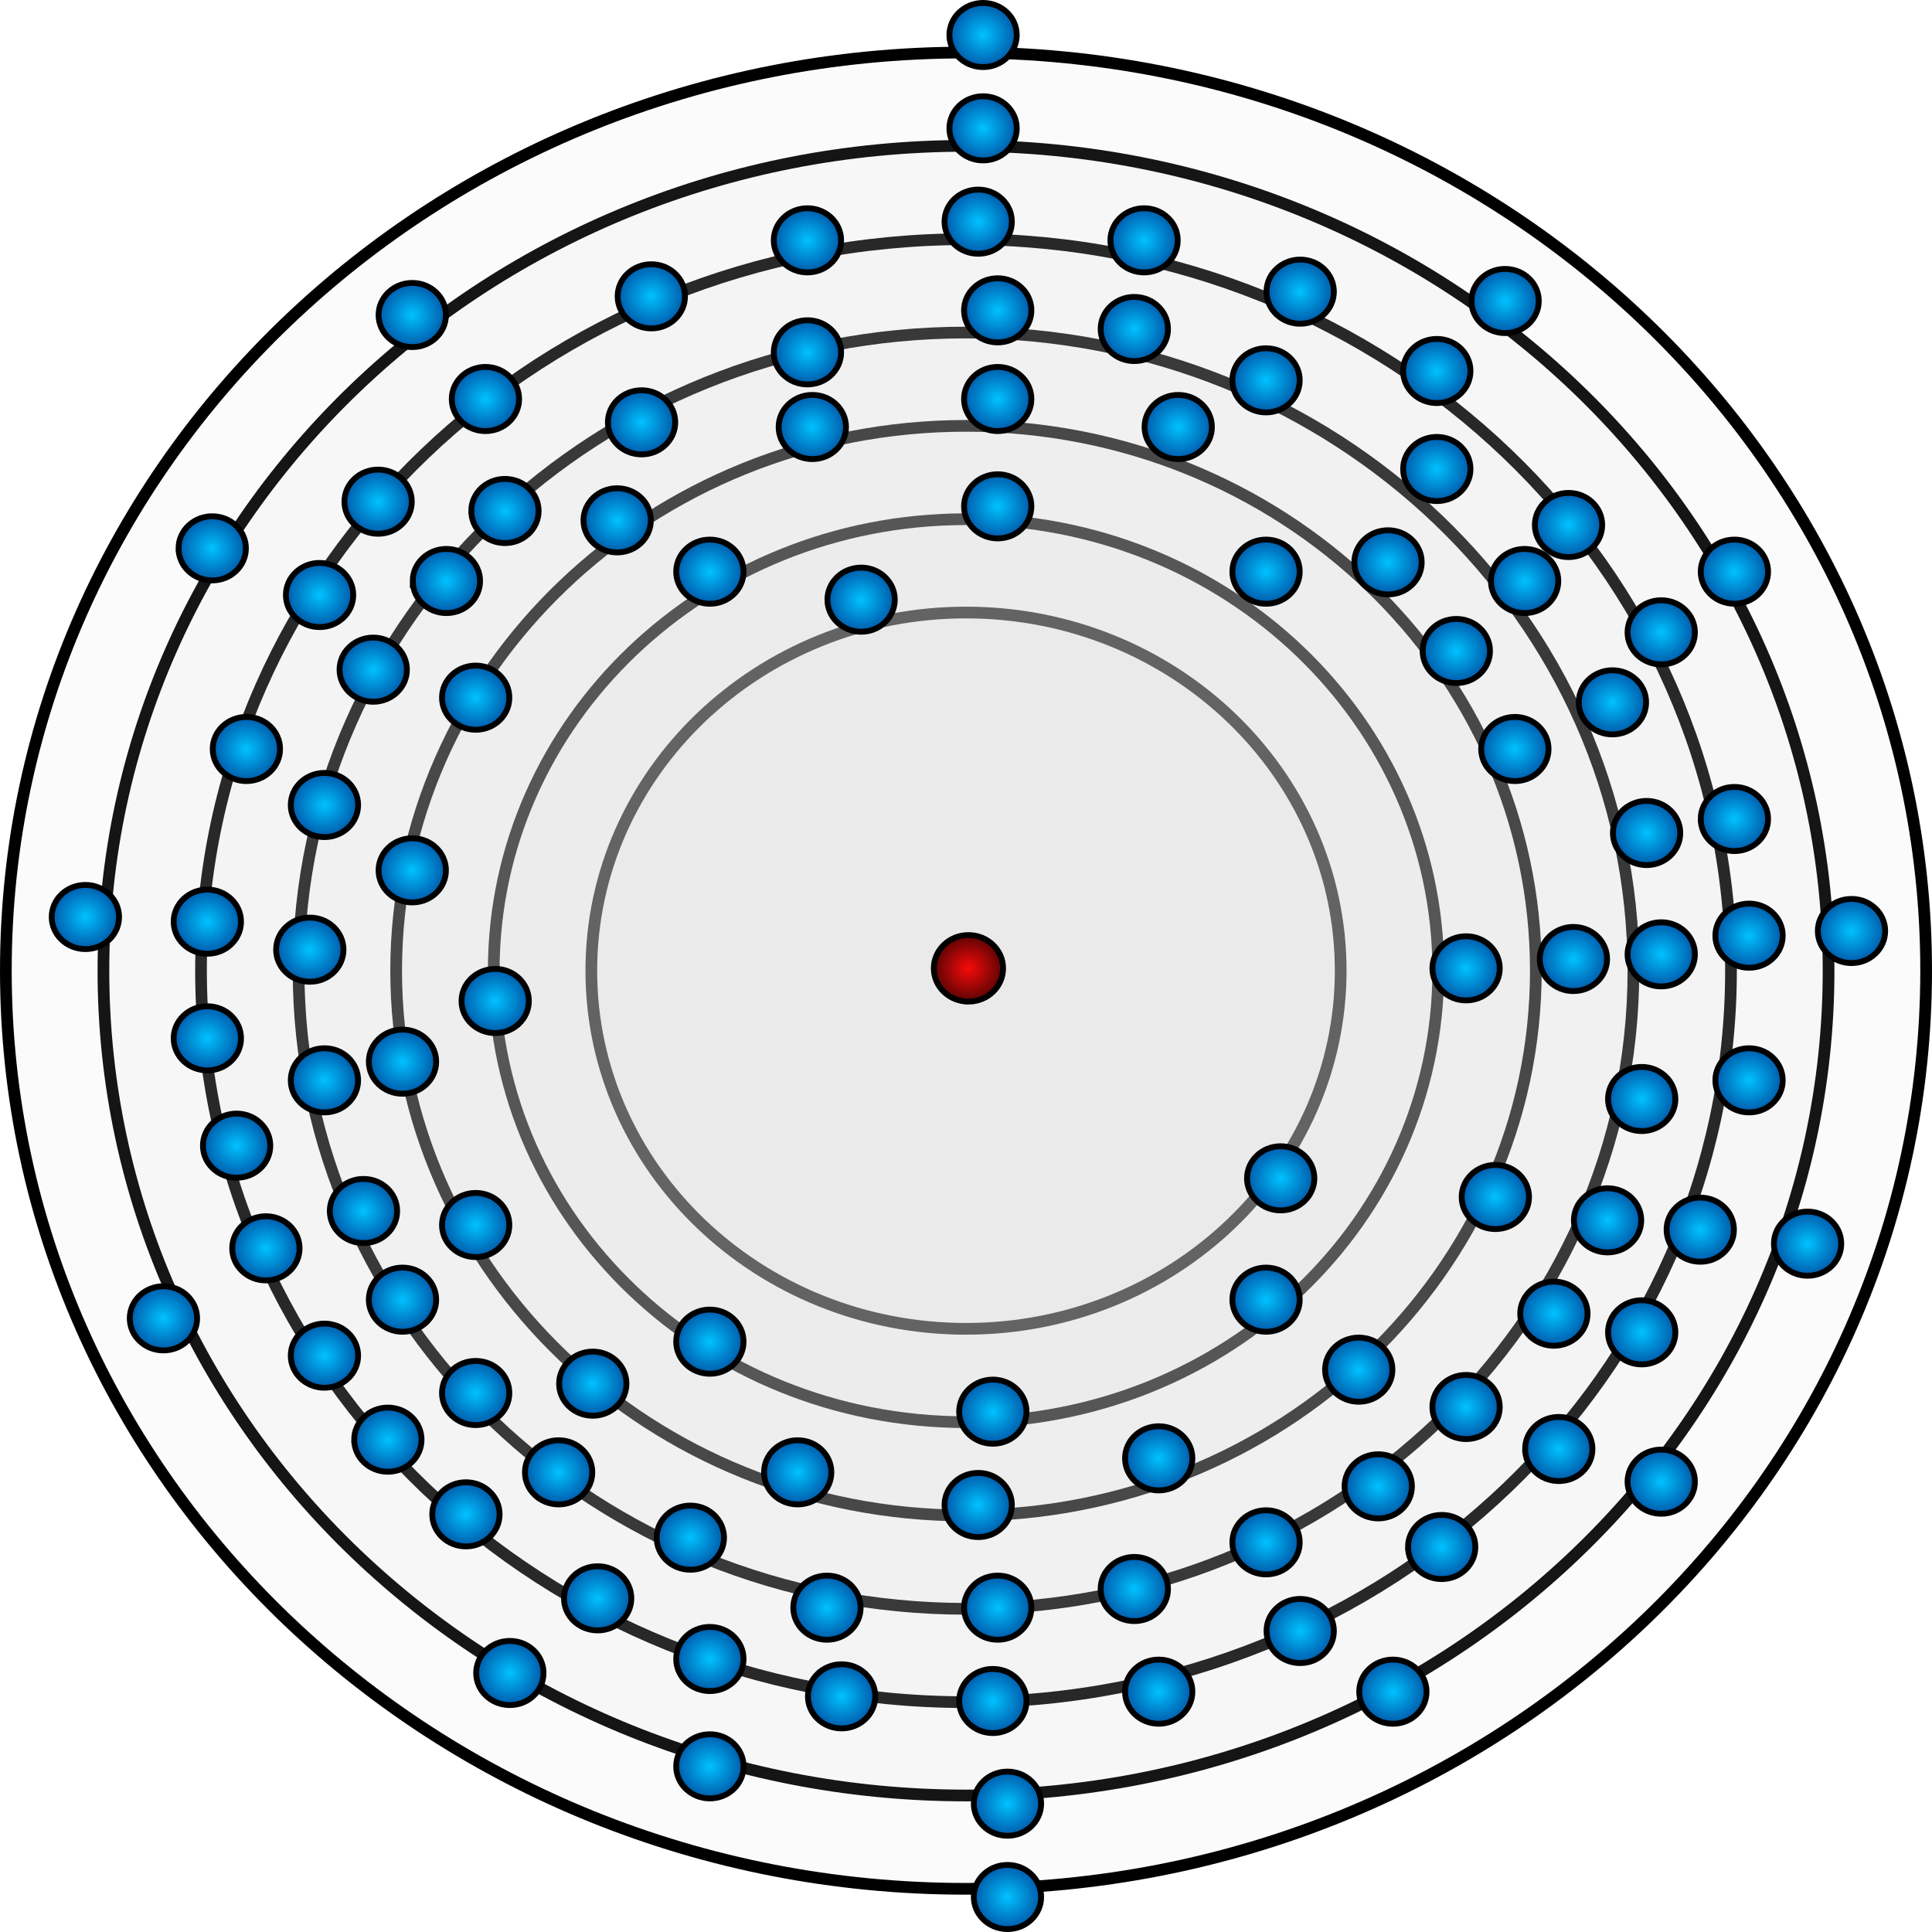 <?xml-stylesheet type="text/css" href="../style.css"?><svg xmlns="http://www.w3.org/2000/svg" width="165" height="165" fill="none" viewBox="0 0 165 165">
  <g class="hs">
    <path fill="#D9D9D9" fill-opacity=".1" stroke="#000" d="M114.5 82.899c0 16.872-14.306 30.587-32 30.587-17.694 0-32-13.715-32-30.587s14.306-30.587 32-30.587c17.694 0 32 13.715 32 30.587Z" class="powloka"/>
    <path fill="#D9D9D9" fill-opacity=".1" stroke="#000" d="M122.833 82.898c0 21.275-18.036 38.559-40.333 38.559-22.297 0-40.333-17.284-40.333-38.558 0-21.275 18.036-38.558 40.333-38.558 22.297 0 40.333 17.283 40.333 38.557Z" class="powloka"/>
    <path fill="#D9D9D9" fill-opacity=".1" stroke="#000" d="M131.167 82.899c0 25.676-21.768 46.529-48.667 46.529s-48.667-20.853-48.667-46.53c0-25.676 21.768-46.528 48.667-46.528s48.667 20.852 48.667 46.529Z" class="powloka"/>
    <path fill="#D9D9D9" fill-opacity=".1" stroke="#000" d="M139.5 82.899c0 30.078-25.499 54.5-57 54.5s-57-24.422-57-54.5c0-30.08 25.499-54.5 57-54.5s57 24.42 57 54.5Z" class="powloka"/>
    <path fill="#D9D9D9" fill-opacity=".1" stroke="#000" d="M147.833 82.898c0 34.482-29.229 62.472-65.333 62.472s-65.333-27.99-65.333-62.472c0-34.48 29.23-62.47 65.333-62.47 36.104 0 65.333 27.99 65.333 62.47Z" class="powloka"/>
    <path fill="#D9D9D9" fill-opacity=".1" stroke="#000" d="M156.167 82.899c0 38.883-32.961 70.442-73.667 70.442S8.833 121.782 8.833 82.899c0-38.884 32.96-70.442 73.667-70.442 40.706 0 73.667 31.558 73.667 70.442Z" class="powloka"/>
    <path fill="#D9D9D9" fill-opacity=".1" stroke="#000" d="M164.5 82.899c0 43.285-36.691 78.413-82 78.413S.5 126.184.5 82.899c0-43.286 36.691-78.413 82-78.413s82 35.127 82 78.413Z" class="powloka"/>
    <path fill="url(#a)" stroke="#000" stroke-width=".5" d="M82.708 85.54c1.624 0 2.959-1.262 2.959-2.84 0-1.58-1.335-2.841-2.959-2.841-1.623 0-2.958 1.261-2.958 2.84 0 1.58 1.335 2.84 2.958 2.84Z" class="Ellipse 2"/>
    <path fill="url(#b)" stroke="#000" stroke-width=".5" d="M63.5 48.822c0 1.503-1.277 2.74-2.875 2.74s-2.875-1.237-2.875-2.74c0-1.502 1.277-2.739 2.875-2.739s2.875 1.237 2.875 2.74Z" class="elektron"/>
    <path fill="url(#c)" stroke="#000" stroke-width=".5" d="M45.167 85.49c0 1.502-1.277 2.738-2.875 2.738-1.599 0-2.875-1.236-2.875-2.739 0-1.502 1.276-2.739 2.875-2.739 1.598 0 2.875 1.237 2.875 2.74Z" class="elektron"/>
    <path fill="url(#d)" stroke="#000" stroke-width=".5" d="M105.25 48.822c0 1.503 1.277 2.74 2.875 2.74S111 50.325 111 48.822c0-1.502-1.277-2.739-2.875-2.739s-2.875 1.237-2.875 2.74Z" class="elektron"/>
    <path fill="url(#e)" stroke="#000" stroke-width=".5" d="M70.667 51.214c0 1.502 1.276 2.739 2.875 2.739 1.598 0 2.875-1.237 2.875-2.74 0-1.502-1.277-2.738-2.875-2.738-1.599 0-2.875 1.236-2.875 2.739Z" class="elektron"/>
    <path fill="url(#f)" stroke="#000" stroke-width=".5" d="M37.75 104.62c0 1.502 1.277 2.739 2.875 2.739s2.875-1.237 2.875-2.739c0-1.503-1.277-2.74-2.875-2.74s-2.875 1.237-2.875 2.74Z" class="elektron"/>
    <path fill="url(#g)" stroke="#000" stroke-width=".5" d="M97.75 36.467c0 1.503 1.277 2.74 2.875 2.74s2.875-1.237 2.875-2.74c0-1.502-1.277-2.739-2.875-2.739s-2.875 1.237-2.875 2.74Z" class="elektron"/>
    <path fill="url(#h)" stroke="#000" stroke-width=".5" d="M126.5 63.968c0 1.502 1.277 2.739 2.875 2.739s2.875-1.237 2.875-2.74c0-1.502-1.277-2.739-2.875-2.739s-2.875 1.237-2.875 2.74Z" class="elektron"/>
    <path fill="url(#i)" stroke="#000" stroke-width=".5" d="M131.5 81.902c0 1.503 1.277 2.74 2.875 2.74s2.875-1.237 2.875-2.74c0-1.502-1.277-2.739-2.875-2.739s-2.875 1.237-2.875 2.74Z" class="elektron"/>
    <path fill="url(#j)" stroke="#000" stroke-width=".5" d="M82.333 34.076c0 1.502 1.277 2.74 2.875 2.74 1.599 0 2.875-1.238 2.875-2.74 0-1.502-1.276-2.739-2.875-2.739-1.598 0-2.875 1.237-2.875 2.74Z" class="elektron"/>
    <path fill="url(#k)" stroke="#000" stroke-width=".5" d="M115.667 48.025c0 1.503 1.276 2.74 2.875 2.74 1.598 0 2.875-1.237 2.875-2.74 0-1.502-1.277-2.739-2.875-2.739-1.599 0-2.875 1.237-2.875 2.74Z" class="elektron"/>
    <path fill="url(#l)" stroke="#000" stroke-width=".5" d="M65.25 125.743c0 1.502 1.277 2.739 2.875 2.739S71 127.245 71 125.743c0-1.503-1.277-2.739-2.875-2.739s-2.875 1.236-2.875 2.739Z" class="elektron"/>
    <path fill="url(#m)" stroke="#000" stroke-width=".5" d="M47.75 118.17c0 1.503 1.277 2.739 2.875 2.739s2.875-1.236 2.875-2.739c0-1.502-1.277-2.739-2.875-2.739s-2.875 1.237-2.875 2.739Z" class="elektron"/>
    <path fill="url(#n)" stroke="#000" stroke-width=".5" d="M124.833 102.228c0 1.503 1.277 2.739 2.875 2.739 1.599 0 2.875-1.236 2.875-2.739 0-1.502-1.276-2.739-2.875-2.739-1.598 0-2.875 1.237-2.875 2.739Z" class="elektron"/>
    <path fill="url(#o)" stroke="#000" stroke-width=".5" d="M66.5 36.467c0 1.503 1.277 2.74 2.875 2.74s2.875-1.237 2.875-2.74c0-1.502-1.277-2.739-2.875-2.739s-2.875 1.237-2.875 2.74Z" class="elektron"/>
    <path fill="url(#p)" stroke="#000" stroke-width=".5" d="M82.333 26.504c0 1.502 1.277 2.739 2.875 2.739 1.599 0 2.875-1.237 2.875-2.74 0-1.502-1.276-2.738-2.875-2.738-1.598 0-2.875 1.236-2.875 2.739Z" class="elektron"/>
    <path fill="url(#q)" stroke="#000" stroke-width=".5" d="M105.25 32.482c0 1.502 1.277 2.739 2.875 2.739S111 33.984 111 32.481c0-1.502-1.277-2.738-2.875-2.738s-2.875 1.236-2.875 2.739Z" class="elektron"/>
    <path fill="url(#r)" stroke="#000" stroke-width=".5" d="M94 28.098c0 1.502 1.277 2.739 2.875 2.739s2.875-1.237 2.875-2.74c0-1.502-1.277-2.738-2.875-2.738S94 26.595 94 28.098Z" class="elektron"/>
    <path fill="url(#s)" stroke="#000" stroke-width=".5" d="M119.833 40.054c0 1.503 1.277 2.74 2.875 2.74 1.599 0 2.875-1.237 2.875-2.74 0-1.502-1.276-2.739-2.875-2.739-1.598 0-2.875 1.237-2.875 2.74Z" class="elektron"/>
    <path fill="url(#t)" stroke="#000" stroke-width=".5" d="M134.833 59.982c0 1.502 1.277 2.739 2.875 2.739 1.599 0 2.875-1.237 2.875-2.74 0-1.502-1.276-2.738-2.875-2.738-1.598 0-2.875 1.236-2.875 2.739Z" class="elektron"/>
    <path fill="url(#u)" stroke="#000" stroke-width=".5" d="M137.75 71.141c0 1.503 1.277 2.74 2.875 2.74s2.875-1.237 2.875-2.74c0-1.502-1.277-2.739-2.875-2.739s-2.875 1.237-2.875 2.74Z" class="elektron"/>
    <path fill="url(#v)" stroke="#000" stroke-width=".5" d="M82.333 137.301c0 1.502 1.277 2.739 2.875 2.739 1.599 0 2.875-1.237 2.875-2.739 0-1.503-1.276-2.739-2.875-2.739-1.598 0-2.875 1.236-2.875 2.739Z" class="elektron"/>
    <path fill="url(#w)" stroke="#000" stroke-width=".5" d="M81.917 145.272c0 1.502 1.276 2.739 2.875 2.739 1.598 0 2.875-1.237 2.875-2.739 0-1.503-1.277-2.739-2.875-2.739-1.599 0-2.875 1.236-2.875 2.739Z" class="elektron"/>
    <path fill="url(#x)" stroke="#000" stroke-width=".5" d="M69 144.873c0 1.503 1.277 2.739 2.875 2.739s2.875-1.236 2.875-2.739c0-1.502-1.277-2.739-2.875-2.739S69 143.371 69 144.873Z" class="elektron"/>
    <path fill="url(#y)" stroke="#000" stroke-width=".5" d="M96.083 144.475c0 1.502 1.277 2.739 2.875 2.739 1.599 0 2.875-1.237 2.875-2.739 0-1.503-1.276-2.739-2.875-2.739-1.598 0-2.875 1.236-2.875 2.739Z" class="elektron"/>
    <path fill="url(#z)" stroke="#000" stroke-width=".5" d="M120.25 132.12c0 1.502 1.277 2.739 2.875 2.739S126 133.622 126 132.12c0-1.503-1.277-2.74-2.875-2.74s-2.875 1.237-2.875 2.74Z" class="elektron"/>
    <path fill="url(#A)" stroke="#000" stroke-width=".5" d="M57.75 141.685c0 1.502 1.277 2.739 2.875 2.739 1.599 0 2.875-1.237 2.875-2.739 0-1.503-1.276-2.739-2.875-2.739-1.598 0-2.875 1.236-2.875 2.739Z" class="elektron"/>
    <path fill="url(#B)" stroke="#000" stroke-width=".5" d="M24.833 115.779c0 1.502 1.277 2.739 2.875 2.739 1.599 0 2.875-1.237 2.875-2.739 0-1.502-1.276-2.739-2.875-2.739-1.598 0-2.875 1.237-2.875 2.739Z" class="elektron"/>
    <path fill="url(#C)" stroke="#000" stroke-width=".5" d="M19.833 106.612c0 1.503 1.277 2.739 2.875 2.739 1.599 0 2.875-1.236 2.875-2.739 0-1.502-1.276-2.739-2.875-2.739-1.598 0-2.875 1.237-2.875 2.739Z" class="elektron"/>
    <path fill="url(#D)" stroke="#000" stroke-width=".5" d="M17.333 97.844c0 1.503 1.277 2.739 2.875 2.739 1.599 0 2.875-1.236 2.875-2.739 0-1.502-1.276-2.739-2.875-2.739-1.598 0-2.875 1.237-2.875 2.74Z" class="elektron"/>
    <path fill="url(#E)" stroke="#000" stroke-width=".5" d="M14.833 88.677c0 1.503 1.277 2.74 2.875 2.74 1.599 0 2.875-1.237 2.875-2.74 0-1.502-1.276-2.739-2.875-2.739-1.598 0-2.875 1.237-2.875 2.74Z" class="elektron"/>
    <path fill="url(#F)" stroke="#000" stroke-width=".5" d="M30.25 122.953c0 1.502 1.277 2.739 2.875 2.739S36 124.455 36 122.953c0-1.502-1.277-2.739-2.875-2.739s-2.875 1.237-2.875 2.739Z" class="elektron"/>
    <path fill="url(#G)" stroke="#000" stroke-width=".5" d="M108.167 139.293c0 1.503 1.276 2.74 2.875 2.74 1.598 0 2.875-1.237 2.875-2.74 0-1.502-1.277-2.739-2.875-2.739-1.599 0-2.875 1.237-2.875 2.739Z" class="elektron"/>
    <path fill="url(#H)" stroke="#000" stroke-width=".5" d="M142.333 105.018c0 1.503 1.277 2.739 2.875 2.739 1.599 0 2.875-1.236 2.875-2.739 0-1.502-1.276-2.739-2.875-2.739-1.598 0-2.875 1.237-2.875 2.739Z" class="elektron"/>
    <path fill="url(#I)" stroke="#000" stroke-width=".5" d="M48.167 136.504c0 1.502 1.276 2.739 2.875 2.739 1.598 0 2.875-1.237 2.875-2.739 0-1.503-1.277-2.74-2.875-2.74-1.599 0-2.875 1.237-2.875 2.74Z" class="elektron"/>
    <path fill="url(#J)" stroke="#000" stroke-width=".5" d="M146.5 79.91c0 1.502 1.277 2.739 2.875 2.739s2.875-1.237 2.875-2.74c0-1.502-1.277-2.739-2.875-2.739s-2.875 1.237-2.875 2.74Z" class="elektron"/>
    <path fill="url(#K)" stroke="#000" stroke-width=".5" d="M145.25 69.946c0 1.502 1.277 2.739 2.875 2.739S151 71.448 151 69.945c0-1.502-1.277-2.738-2.875-2.738s-2.875 1.236-2.875 2.739Z" class="elektron"/>
    <path fill="url(#L)" stroke="#000" stroke-width=".5" d="M139 54.004c0 1.502 1.277 2.739 2.875 2.739s2.875-1.237 2.875-2.74c0-1.502-1.277-2.739-2.875-2.739S139 52.502 139 54.005Z" class="elektron"/>
    <path fill="url(#M)" stroke="#000" stroke-width=".5" d="M131.083 44.837c0 1.502 1.277 2.74 2.875 2.74 1.599 0 2.875-1.238 2.875-2.74 0-1.503-1.276-2.74-2.875-2.74-1.598 0-2.875 1.237-2.875 2.74Z" class="elektron"/>
    <path fill="url(#N)" stroke="#000" stroke-width=".5" d="M108.167 24.91c0 1.502 1.276 2.739 2.875 2.739 1.598 0 2.875-1.237 2.875-2.74 0-1.502-1.277-2.739-2.875-2.739-1.599 0-2.875 1.237-2.875 2.74Z" class="elektron"/>
    <path fill="url(#O)" stroke="#000" stroke-width=".5" d="M94.833 20.525c0 1.503 1.277 2.74 2.875 2.74 1.599 0 2.875-1.237 2.875-2.74 0-1.502-1.276-2.739-2.875-2.739-1.598 0-2.875 1.237-2.875 2.74Z" class="elektron"/>
    <path fill="url(#P)" stroke="#000" stroke-width=".5" d="M130.25 123.75c0 1.502 1.277 2.739 2.875 2.739S136 125.252 136 123.75c0-1.502-1.277-2.739-2.875-2.739s-2.875 1.237-2.875 2.739Z" class="elektron"/>
    <path fill="url(#Q)" stroke="#000" stroke-width=".5" d="M137.333 113.786c0 1.503 1.277 2.739 2.875 2.739 1.599 0 2.875-1.236 2.875-2.739 0-1.502-1.276-2.739-2.875-2.739-1.598 0-2.875 1.237-2.875 2.739Z" class="elektron"/>
    <path fill="url(#R)" stroke="#000" stroke-width=".5" d="M146.5 92.264c0 1.503 1.277 2.74 2.875 2.74s2.875-1.237 2.875-2.74c0-1.502-1.277-2.739-2.875-2.739s-2.875 1.237-2.875 2.74Z" class="elektron"/>
    <path fill="url(#S)" stroke="#000" stroke-width=".5" d="M36.917 129.33c0 1.502 1.276 2.739 2.875 2.739 1.598 0 2.875-1.237 2.875-2.739 0-1.503-1.277-2.739-2.875-2.739-1.599 0-2.875 1.236-2.875 2.739Z" class="elektron"/>
    <path fill="url(#T)" stroke="#000" stroke-width=".5" d="M38.583 34.076c0 1.502 1.277 2.74 2.875 2.74 1.599 0 2.875-1.238 2.875-2.74 0-1.502-1.276-2.739-2.875-2.739-1.598 0-2.875 1.237-2.875 2.74Z" class="elektron"/>
    <path fill="url(#U)" stroke="#000" stroke-width=".5" d="M29.417 42.844c0 1.503 1.276 2.74 2.875 2.74 1.598 0 2.875-1.237 2.875-2.74 0-1.502-1.277-2.739-2.875-2.739-1.599 0-2.875 1.237-2.875 2.74Z" class="elektron"/>
    <path fill="url(#V)" stroke="#000" stroke-width=".5" d="M52.75 25.308c0 1.502 1.277 2.74 2.875 2.74s2.875-1.238 2.875-2.74c0-1.502-1.277-2.74-2.875-2.74s-2.875 1.238-2.875 2.74Z" class="elektron"/>
    <path fill="url(#W)" stroke="#000" stroke-width=".5" d="M119.833 31.685c0 1.502 1.277 2.739 2.875 2.739 1.599 0 2.875-1.237 2.875-2.74 0-1.502-1.276-2.738-2.875-2.738-1.598 0-2.875 1.236-2.875 2.739Z" class="elektron"/>
    <path fill="url(#X)" stroke="#000" stroke-width=".5" d="M80.667 18.931c0 1.503 1.276 2.74 2.875 2.74 1.598 0 2.875-1.237 2.875-2.74 0-1.502-1.277-2.739-2.875-2.739-1.599 0-2.875 1.237-2.875 2.74Z" class="elektron"/>
    <path fill="url(#Y)" stroke="#000" stroke-width=".5" d="M66.083 20.525c0 1.503 1.277 2.74 2.875 2.74 1.599 0 2.875-1.237 2.875-2.74 0-1.502-1.276-2.739-2.875-2.739-1.598 0-2.875 1.237-2.875 2.74Z" class="elektron"/>
    <path fill="url(#Z)" stroke="#000" stroke-width=".5" d="M81.083 10.96c0 1.503 1.277 2.74 2.875 2.74 1.599 0 2.875-1.237 2.875-2.74 0-1.502-1.276-2.739-2.875-2.739-1.598 0-2.875 1.237-2.875 2.74Z" class="elektron"/>
    <path fill="url(#aa)" stroke="#000" stroke-width=".5" d="M81.083 2.99c0 1.502 1.277 2.738 2.875 2.738 1.599 0 2.875-1.236 2.875-2.739 0-1.502-1.276-2.739-2.875-2.739-1.598 0-2.875 1.237-2.875 2.74Z" class="elektron"/>
    <path fill="url(#ab)" stroke="#000" stroke-width=".5" d="M83.167 154.04c0 1.502 1.276 2.739 2.875 2.739 1.598 0 2.875-1.237 2.875-2.739 0-1.502-1.277-2.739-2.875-2.739-1.599 0-2.875 1.237-2.875 2.739Z" class="elektron"/>
    <path fill="url(#ac)" stroke="#000" stroke-width=".5" d="M57.75 150.851c0 1.503 1.277 2.74 2.875 2.74 1.599 0 2.875-1.237 2.875-2.74 0-1.502-1.276-2.739-2.875-2.739-1.598 0-2.875 1.237-2.875 2.739Z" class="elektron"/>
    <path fill="url(#ad)" stroke="#000" stroke-width=".5" d="M116.083 144.475c0 1.502 1.277 2.739 2.875 2.739 1.599 0 2.875-1.237 2.875-2.739 0-1.503-1.276-2.739-2.875-2.739-1.598 0-2.875 1.236-2.875 2.739Z" class="elektron"/>
    <path fill="url(#ae)" stroke="#000" stroke-width=".5" d="M11.083 112.591c0 1.502 1.277 2.739 2.875 2.739 1.599 0 2.875-1.237 2.875-2.739 0-1.503-1.276-2.74-2.875-2.74-1.598 0-2.875 1.237-2.875 2.74Z" class="elektron"/>
    <path fill="url(#af)" stroke="#000" stroke-width=".5" d="M151.5 106.214c0 1.502 1.277 2.739 2.875 2.739s2.875-1.237 2.875-2.739c0-1.503-1.277-2.739-2.875-2.739s-2.875 1.236-2.875 2.739Z" class="elektron"/>
    <path fill="url(#ag)" stroke="#000" stroke-width=".5" d="M83.167 162.011c0 1.502 1.276 2.739 2.875 2.739 1.598 0 2.875-1.237 2.875-2.739 0-1.503-1.277-2.739-2.875-2.739-1.599 0-2.875 1.236-2.875 2.739Z" class="elektron"/>
    <path fill="url(#ah)" stroke="#000" stroke-width=".5" d="M4.417 78.315c0 1.503 1.276 2.74 2.875 2.74 1.598 0 2.875-1.237 2.875-2.74 0-1.502-1.277-2.739-2.875-2.739-1.599 0-2.875 1.237-2.875 2.74Z" class="elektron"/>
    <path fill="url(#ai)" stroke="#000" stroke-width=".5" d="M15.25 46.83c0 1.502 1.277 2.739 2.875 2.739S21 48.332 21 46.829c0-1.502-1.277-2.738-2.875-2.738s-2.875 1.236-2.875 2.739Z" class="elektron"/>
    <path fill="url(#aj)" stroke="#000" stroke-width=".5" d="M125.667 25.706c0 1.503 1.276 2.74 2.875 2.74 1.598 0 2.875-1.237 2.875-2.74 0-1.502-1.277-2.739-2.875-2.739-1.599 0-2.875 1.237-2.875 2.74Z" class="elektron"/>
    <path fill="url(#ak)" stroke="#000" stroke-width=".5" d="M32.333 26.902c0 1.503 1.277 2.74 2.875 2.74 1.599 0 2.875-1.237 2.875-2.74 0-1.502-1.276-2.739-2.875-2.739-1.598 0-2.875 1.237-2.875 2.74Z" class="elektron"/>
    <path fill="url(#al)" stroke="#000" stroke-width=".5" d="M155.25 79.51c0 1.503 1.277 2.74 2.875 2.74S161 81.013 161 79.51c0-1.502-1.277-2.738-2.875-2.738s-2.875 1.236-2.875 2.739Z" class="elektron"/>
    <path fill="url(#am)" stroke="#000" stroke-width=".5" d="M145.25 48.822c0 1.503 1.277 2.74 2.875 2.74S151 50.325 151 48.822c0-1.502-1.277-2.739-2.875-2.739s-2.875 1.237-2.875 2.74Z" class="elektron"/>
    <path fill="url(#an)" stroke="#000" stroke-width=".5" d="M40.667 142.88c0 1.503 1.276 2.74 2.875 2.74 1.598 0 2.875-1.237 2.875-2.74 0-1.502-1.277-2.739-2.875-2.739-1.599 0-2.875 1.237-2.875 2.739Z" class="elektron"/>
    <path fill="url(#ao)" stroke="#000" stroke-width=".5" d="M139 126.54c0 1.502 1.277 2.739 2.875 2.739s2.875-1.237 2.875-2.739c0-1.503-1.277-2.739-2.875-2.739S139 125.037 139 126.54Z" class="elektron"/>
    <path fill="url(#ap)" stroke="#000" stroke-width=".5" d="M14.833 78.714c0 1.502 1.277 2.739 2.875 2.739 1.599 0 2.875-1.237 2.875-2.74 0-1.502-1.276-2.738-2.875-2.738-1.598 0-2.875 1.236-2.875 2.739Z" class="elektron"/>
    <path fill="url(#aq)" stroke="#000" stroke-width=".5" d="M18.167 63.968c0 1.502 1.276 2.739 2.875 2.739 1.598 0 2.875-1.237 2.875-2.74 0-1.502-1.277-2.739-2.875-2.739-1.599 0-2.875 1.237-2.875 2.74Z" class="elektron"/>
    <path fill="url(#ar)" stroke="#000" stroke-width=".5" d="M24.417 50.815c0 1.503 1.276 2.74 2.875 2.74 1.598 0 2.875-1.237 2.875-2.74 0-1.502-1.277-2.739-2.875-2.739-1.599 0-2.875 1.237-2.875 2.74Z" class="elektron"/>
    <path fill="url(#as)" stroke="#000" stroke-width=".5" d="M105.25 131.721c0 1.502 1.277 2.739 2.875 2.739s2.875-1.237 2.875-2.739c0-1.502-1.277-2.739-2.875-2.739s-2.875 1.237-2.875 2.739Z" class="elektron"/>
    <path fill="url(#at)" stroke="#000" stroke-width=".5" d="M114.833 126.938c0 1.503 1.277 2.74 2.875 2.74 1.599 0 2.875-1.237 2.875-2.74 0-1.502-1.276-2.739-2.875-2.739-1.598 0-2.875 1.237-2.875 2.739Z" class="elektron"/>
    <path fill="url(#au)" stroke="#000" stroke-width=".5" d="M129.833 112.192c0 1.503 1.277 2.739 2.875 2.739 1.599 0 2.875-1.236 2.875-2.739 0-1.502-1.276-2.739-2.875-2.739-1.598 0-2.875 1.237-2.875 2.739Z" class="elektron"/>
    <path fill="url(#av)" stroke="#000" stroke-width=".5" d="M94 135.707c0 1.502 1.277 2.739 2.875 2.739s2.875-1.237 2.875-2.739c0-1.503-1.277-2.74-2.875-2.74S94 134.204 94 135.707Z" class="elektron"/>
    <path fill="url(#aw)" stroke="#000" stroke-width=".5" d="M56.083 131.323c0 1.502 1.277 2.739 2.875 2.739 1.599 0 2.875-1.237 2.875-2.739 0-1.503-1.276-2.74-2.875-2.74-1.598 0-2.875 1.237-2.875 2.74Z" class="elektron"/>
    <path fill="url(#ax)" stroke="#000" stroke-width=".5" d="M44.833 125.743c0 1.502 1.277 2.739 2.875 2.739 1.599 0 2.875-1.237 2.875-2.739 0-1.503-1.276-2.739-2.875-2.739-1.598 0-2.875 1.236-2.875 2.739Z" class="elektron"/>
    <path fill="url(#ay)" stroke="#000" stroke-width=".5" d="M23.583 81.105c0 1.502 1.277 2.74 2.875 2.74 1.599 0 2.875-1.237 2.875-2.74 0-1.502-1.276-2.739-2.875-2.739-1.598 0-2.875 1.237-2.875 2.74Z" class="elektron"/>
    <path fill="url(#az)" stroke="#000" stroke-width=".5" d="M40.25 43.641c0 1.503 1.277 2.74 2.875 2.74S46 45.143 46 43.64c0-1.502-1.277-2.739-2.875-2.739s-2.875 1.237-2.875 2.74Z" class="elektron"/>
    <path fill="url(#aA)" stroke="#000" stroke-width=".5" d="M66.083 30.09c0 1.503 1.277 2.74 2.875 2.74 1.599 0 2.875-1.237 2.875-2.74 0-1.502-1.276-2.739-2.875-2.739-1.598 0-2.875 1.237-2.875 2.74Z" class="elektron"/>
    <path fill="url(#aB)" stroke="#000" stroke-width=".5" d="M51.917 36.069c0 1.502 1.276 2.739 2.875 2.739 1.598 0 2.875-1.237 2.875-2.74 0-1.502-1.277-2.738-2.875-2.738-1.599 0-2.875 1.236-2.875 2.739Z" class="elektron"/>
    <path fill="url(#aC)" stroke="#000" stroke-width=".5" d="M139 81.504c0 1.502 1.277 2.739 2.875 2.739s2.875-1.237 2.875-2.74c0-1.502-1.277-2.739-2.875-2.739S139 80.001 139 81.504Z" class="elektron"/>
    <path fill="url(#aD)" stroke="#000" stroke-width=".5" d="M134.417 104.221c0 1.502 1.276 2.739 2.875 2.739 1.598 0 2.875-1.237 2.875-2.739 0-1.502-1.277-2.739-2.875-2.739-1.599 0-2.875 1.237-2.875 2.739Z" class="elektron"/>
    <path fill="url(#aE)" stroke="#000" stroke-width=".5" d="M122.333 120.163c0 1.502 1.277 2.739 2.875 2.739 1.599 0 2.875-1.237 2.875-2.739 0-1.502-1.276-2.739-2.875-2.739-1.598 0-2.875 1.237-2.875 2.739Z" class="elektron"/>
    <path fill="url(#aF)" stroke="#000" stroke-width=".5" d="M67.75 137.301c0 1.502 1.277 2.739 2.875 2.739s2.875-1.237 2.875-2.739c0-1.503-1.277-2.739-2.875-2.739s-2.875 1.236-2.875 2.739Z" class="elektron"/>
    <path fill="url(#aG)" stroke="#000" stroke-width=".5" d="M127.333 49.62c0 1.502 1.277 2.739 2.875 2.739 1.599 0 2.875-1.237 2.875-2.74 0-1.502-1.276-2.739-2.875-2.739-1.598 0-2.875 1.237-2.875 2.74Z" class="elektron"/>
    <path fill="url(#aH)" stroke="#000" stroke-width=".5" d="M137.333 93.859c0 1.502 1.277 2.739 2.875 2.739 1.599 0 2.875-1.237 2.875-2.74 0-1.502-1.276-2.738-2.875-2.738-1.598 0-2.875 1.236-2.875 2.739Z" class="elektron"/>
    <path fill="url(#aI)" stroke="#000" stroke-width=".5" d="M37.75 118.967c0 1.503 1.277 2.74 2.875 2.74s2.875-1.237 2.875-2.74c0-1.502-1.277-2.739-2.875-2.739s-2.875 1.237-2.875 2.739Z" class="elektron"/>
    <path fill="url(#aJ)" stroke="#000" stroke-width=".5" d="M31.5 110.996c0 1.503 1.277 2.74 2.875 2.74s2.875-1.237 2.875-2.74c0-1.502-1.277-2.739-2.875-2.739s-2.875 1.237-2.875 2.739Z" class="elektron"/>
    <path fill="url(#aK)" stroke="#000" stroke-width=".5" d="M24.833 92.264c0 1.503 1.277 2.74 2.875 2.74 1.599 0 2.875-1.237 2.875-2.74 0-1.502-1.276-2.739-2.875-2.739-1.598 0-2.875 1.237-2.875 2.74Z" class="elektron"/>
    <path fill="url(#aL)" stroke="#000" stroke-width=".5" d="M35.25 49.62c0 1.502 1.277 2.739 2.875 2.739S41 51.122 41 49.619c0-1.502-1.277-2.739-2.875-2.739s-2.875 1.237-2.875 2.74Z" class="elektron"/>
    <path fill="url(#aM)" stroke="#000" stroke-width=".5" d="M28.167 103.424c0 1.502 1.276 2.739 2.875 2.739 1.598 0 2.875-1.237 2.875-2.739 0-1.502-1.277-2.739-2.875-2.739-1.599 0-2.875 1.237-2.875 2.739Z" class="elektron"/>
    <path fill="url(#aN)" stroke="#000" stroke-width=".5" d="M29 57.192c0 1.502 1.277 2.74 2.875 2.74s2.875-1.238 2.875-2.74c0-1.502-1.277-2.74-2.875-2.74S29 55.69 29 57.193Z" class="elektron"/>
    <path fill="url(#aO)" stroke="#000" stroke-width=".5" d="M24.833 68.75c0 1.502 1.277 2.74 2.875 2.74 1.599 0 2.875-1.238 2.875-2.74 0-1.502-1.276-2.74-2.875-2.74-1.598 0-2.875 1.238-2.875 2.74Z" class="elektron"/>
    <path fill="url(#aP)" stroke="#000" stroke-width=".5" d="M80.667 128.533c0 1.502 1.276 2.739 2.875 2.739 1.598 0 2.875-1.237 2.875-2.739 0-1.503-1.277-2.74-2.875-2.74-1.599 0-2.875 1.237-2.875 2.74Z" class="elektron"/>
    <path fill="url(#aQ)" stroke="#000" stroke-width=".5" d="M32.333 74.33c0 1.502 1.277 2.739 2.875 2.739 1.599 0 2.875-1.237 2.875-2.74 0-1.502-1.276-2.738-2.875-2.738-1.598 0-2.875 1.236-2.875 2.739Z" class="elektron"/>
    <path fill="url(#aR)" stroke="#000" stroke-width=".5" d="M96.083 124.547c0 1.503 1.277 2.739 2.875 2.739 1.599 0 2.875-1.236 2.875-2.739 0-1.502-1.276-2.739-2.875-2.739-1.598 0-2.875 1.237-2.875 2.739Z" class="elektron"/>
    <path fill="url(#aS)" stroke="#000" stroke-width=".5" d="M31.5 90.67c0 1.503 1.277 2.74 2.875 2.74s2.875-1.237 2.875-2.74c0-1.502-1.277-2.739-2.875-2.739s-2.875 1.237-2.875 2.74Z" class="elektron"/>
    <path fill="url(#aT)" stroke="#000" stroke-width=".5" d="M121.5 55.598c0 1.502 1.277 2.739 2.875 2.739s2.875-1.237 2.875-2.74c0-1.502-1.277-2.738-2.875-2.738s-2.875 1.236-2.875 2.739Z" class="elektron"/>
    <path fill="url(#aU)" stroke="#000" stroke-width=".5" d="M113.167 116.975c0 1.502 1.276 2.739 2.875 2.739 1.598 0 2.875-1.237 2.875-2.739 0-1.503-1.277-2.739-2.875-2.739-1.599 0-2.875 1.236-2.875 2.739Z" class="elektron"/>
    <path fill="url(#aV)" stroke="#000" stroke-width=".5" d="M106.5 100.634c0 1.502 1.277 2.739 2.875 2.739s2.875-1.237 2.875-2.739c0-1.502-1.277-2.74-2.875-2.74s-2.875 1.238-2.875 2.74Z" class="elektron"/>
    <path fill="url(#aW)" stroke="#000" stroke-width=".5" d="M82.333 43.243c0 1.502 1.277 2.739 2.875 2.739 1.599 0 2.875-1.237 2.875-2.74 0-1.502-1.276-2.738-2.875-2.738-1.598 0-2.875 1.236-2.875 2.739Z" class="elektron"/>
    <path fill="url(#aX)" stroke="#000" stroke-width=".5" d="M81.917 120.562c0 1.502 1.276 2.739 2.875 2.739 1.598 0 2.875-1.237 2.875-2.739 0-1.503-1.277-2.739-2.875-2.739-1.599 0-2.875 1.236-2.875 2.739Z" class="elektron"/>
    <path fill="url(#aY)" stroke="#000" stroke-width=".5" d="M57.75 114.583c0 1.503 1.277 2.74 2.875 2.74 1.599 0 2.875-1.237 2.875-2.74 0-1.502-1.276-2.739-2.875-2.739-1.598 0-2.875 1.237-2.875 2.739Z" class="elektron"/>
    <path fill="url(#aZ)" stroke="#000" stroke-width=".5" d="M105.25 110.996c0 1.503 1.277 2.74 2.875 2.74s2.875-1.237 2.875-2.74c0-1.502-1.277-2.739-2.875-2.739s-2.875 1.237-2.875 2.739Z" class="elektron"/>
    <path fill="url(#ba)" stroke="#000" stroke-width=".5" d="M122.333 82.7c0 1.502 1.277 2.738 2.875 2.738 1.599 0 2.875-1.236 2.875-2.739 0-1.502-1.276-2.739-2.875-2.739-1.598 0-2.875 1.237-2.875 2.74Z" class="elektron"/>
    <path fill="url(#bb)" stroke="#000" stroke-width=".5" d="M37.75 59.583c0 1.503 1.277 2.74 2.875 2.74s2.875-1.237 2.875-2.74c0-1.502-1.277-2.739-2.875-2.739s-2.875 1.237-2.875 2.74Z" class="elektron"/>
    <path fill="url(#bc)" stroke="#000" stroke-width=".5" d="M49.833 44.438c0 1.503 1.277 2.74 2.875 2.74 1.599 0 2.875-1.237 2.875-2.74 0-1.502-1.276-2.739-2.875-2.739-1.598 0-2.875 1.237-2.875 2.74Z" class="elektron"/>
  </g>
  <defs>
    <radialGradient id="a" cx="0" cy="0" r="1" class="a" gradientTransform="matrix(0 2.591 -2.708 0 82.708 82.7)" gradientUnits="userSpaceOnUse">
      <stop stop-color="#F80A0A"/>
      <stop offset="1" stop-color="#690404"/>
    </radialGradient>
    <radialGradient id="b" cx="0" cy="0" r="1" class="b" gradientTransform="matrix(0 2.989 -3.125 0 60.625 48.822)" gradientUnits="userSpaceOnUse">
      <stop stop-color="#00C2FF"/>
      <stop offset="1" stop-color="#0051A3"/>
    </radialGradient>
    <radialGradient id="c" cx="0" cy="0" r="1" class="c" gradientTransform="matrix(0 2.989 -3.125 0 42.292 85.49)" gradientUnits="userSpaceOnUse">
      <stop stop-color="#00C2FF"/>
      <stop offset="1" stop-color="#0051A3"/>
    </radialGradient>
    <radialGradient id="d" cx="0" cy="0" r="1" class="d" gradientTransform="matrix(0 2.989 -3.125 0 108.125 48.822)" gradientUnits="userSpaceOnUse">
      <stop stop-color="#00C2FF"/>
      <stop offset="1" stop-color="#0051A3"/>
    </radialGradient>
    <radialGradient id="e" cx="0" cy="0" r="1" class="e" gradientTransform="matrix(0 2.989 -3.125 0 73.542 51.214)" gradientUnits="userSpaceOnUse">
      <stop stop-color="#00C2FF"/>
      <stop offset="1" stop-color="#0051A3"/>
    </radialGradient>
    <radialGradient id="f" cx="0" cy="0" r="1" class="f" gradientTransform="matrix(0 2.989 -3.125 0 40.625 104.62)" gradientUnits="userSpaceOnUse">
      <stop stop-color="#00C2FF"/>
      <stop offset="1" stop-color="#0051A3"/>
    </radialGradient>
    <radialGradient id="g" cx="0" cy="0" r="1" class="g" gradientTransform="matrix(0 2.989 -3.125 0 100.625 36.467)" gradientUnits="userSpaceOnUse">
      <stop stop-color="#00C2FF"/>
      <stop offset="1" stop-color="#0051A3"/>
    </radialGradient>
    <radialGradient id="h" cx="0" cy="0" r="1" class="h" gradientTransform="matrix(0 2.989 -3.125 0 129.375 63.967)" gradientUnits="userSpaceOnUse">
      <stop stop-color="#00C2FF"/>
      <stop offset="1" stop-color="#0051A3"/>
    </radialGradient>
    <radialGradient id="i" cx="0" cy="0" r="1" class="i" gradientTransform="matrix(0 2.989 -3.125 0 134.375 81.902)" gradientUnits="userSpaceOnUse">
      <stop stop-color="#00C2FF"/>
      <stop offset="1" stop-color="#0051A3"/>
    </radialGradient>
    <radialGradient id="j" cx="0" cy="0" r="1" class="j" gradientTransform="matrix(0 2.989 -3.125 0 85.208 34.076)" gradientUnits="userSpaceOnUse">
      <stop stop-color="#00C2FF"/>
      <stop offset="1" stop-color="#0051A3"/>
    </radialGradient>
    <radialGradient id="k" cx="0" cy="0" r="1" class="k" gradientTransform="matrix(0 2.989 -3.125 0 118.54 48.026)" gradientUnits="userSpaceOnUse">
      <stop stop-color="#00C2FF"/>
      <stop offset="1" stop-color="#0051A3"/>
    </radialGradient>
    <radialGradient id="l" cx="0" cy="0" r="1" class="l" gradientTransform="matrix(0 2.989 -3.125 0 68.125 125.743)" gradientUnits="userSpaceOnUse">
      <stop stop-color="#00C2FF"/>
      <stop offset="1" stop-color="#0051A3"/>
    </radialGradient>
    <radialGradient id="m" cx="0" cy="0" r="1" class="m" gradientTransform="matrix(0 2.989 -3.125 0 50.625 118.17)" gradientUnits="userSpaceOnUse">
      <stop stop-color="#00C2FF"/>
      <stop offset="1" stop-color="#0051A3"/>
    </radialGradient>
    <radialGradient id="n" cx="0" cy="0" r="1" class="n" gradientTransform="matrix(0 2.989 -3.125 0 127.708 102.228)" gradientUnits="userSpaceOnUse">
      <stop stop-color="#00C2FF"/>
      <stop offset="1" stop-color="#0051A3"/>
    </radialGradient>
    <radialGradient id="o" cx="0" cy="0" r="1" class="o" gradientTransform="matrix(0 2.989 -3.125 0 69.375 36.467)" gradientUnits="userSpaceOnUse">
      <stop stop-color="#00C2FF"/>
      <stop offset="1" stop-color="#0051A3"/>
    </radialGradient>
    <radialGradient id="p" cx="0" cy="0" r="1" class="p" gradientTransform="matrix(0 2.989 -3.125 0 85.208 26.504)" gradientUnits="userSpaceOnUse">
      <stop stop-color="#00C2FF"/>
      <stop offset="1" stop-color="#0051A3"/>
    </radialGradient>
    <radialGradient id="q" cx="0" cy="0" r="1" class="q" gradientTransform="matrix(0 2.989 -3.125 0 108.125 32.482)" gradientUnits="userSpaceOnUse">
      <stop stop-color="#00C2FF"/>
      <stop offset="1" stop-color="#0051A3"/>
    </radialGradient>
    <radialGradient id="r" cx="0" cy="0" r="1" class="r" gradientTransform="matrix(0 2.989 -3.125 0 96.875 28.098)" gradientUnits="userSpaceOnUse">
      <stop stop-color="#00C2FF"/>
      <stop offset="1" stop-color="#0051A3"/>
    </radialGradient>
    <radialGradient id="s" cx="0" cy="0" r="1" class="s" gradientTransform="matrix(0 2.989 -3.125 0 122.708 40.054)" gradientUnits="userSpaceOnUse">
      <stop stop-color="#00C2FF"/>
      <stop offset="1" stop-color="#0051A3"/>
    </radialGradient>
    <radialGradient id="t" cx="0" cy="0" r="1" class="t" gradientTransform="matrix(0 2.989 -3.125 0 137.71 59.983)" gradientUnits="userSpaceOnUse">
      <stop stop-color="#00C2FF"/>
      <stop offset="1" stop-color="#0051A3"/>
    </radialGradient>
    <radialGradient id="u" cx="0" cy="0" r="1" class="u" gradientTransform="matrix(0 2.989 -3.125 0 140.625 71.141)" gradientUnits="userSpaceOnUse">
      <stop stop-color="#00C2FF"/>
      <stop offset="1" stop-color="#0051A3"/>
    </radialGradient>
    <radialGradient id="v" cx="0" cy="0" r="1" class="v" gradientTransform="matrix(0 2.989 -3.125 0 85.208 137.301)" gradientUnits="userSpaceOnUse">
      <stop stop-color="#00C2FF"/>
      <stop offset="1" stop-color="#0051A3"/>
    </radialGradient>
    <radialGradient id="w" cx="0" cy="0" r="1" class="w" gradientTransform="matrix(0 2.989 -3.125 0 84.792 145.272)" gradientUnits="userSpaceOnUse">
      <stop stop-color="#00C2FF"/>
      <stop offset="1" stop-color="#0051A3"/>
    </radialGradient>
    <radialGradient id="x" cx="0" cy="0" r="1" class="x" gradientTransform="matrix(0 2.989 -3.125 0 71.875 144.873)" gradientUnits="userSpaceOnUse">
      <stop stop-color="#00C2FF"/>
      <stop offset="1" stop-color="#0051A3"/>
    </radialGradient>
    <radialGradient id="y" cx="0" cy="0" r="1" class="y" gradientTransform="matrix(0 2.989 -3.125 0 98.96 144.474)" gradientUnits="userSpaceOnUse">
      <stop stop-color="#00C2FF"/>
      <stop offset="1" stop-color="#0051A3"/>
    </radialGradient>
    <radialGradient id="z" cx="0" cy="0" r="1" class="z" gradientTransform="matrix(0 2.989 -3.125 0 123.125 132.12)" gradientUnits="userSpaceOnUse">
      <stop stop-color="#00C2FF"/>
      <stop offset="1" stop-color="#0051A3"/>
    </radialGradient>
    <radialGradient id="A" cx="0" cy="0" r="1" class="A" gradientTransform="matrix(0 2.989 -3.125 0 60.625 141.685)" gradientUnits="userSpaceOnUse">
      <stop stop-color="#00C2FF"/>
      <stop offset="1" stop-color="#0051A3"/>
    </radialGradient>
    <radialGradient id="B" cx="0" cy="0" r="1" class="B" gradientTransform="matrix(0 2.989 -3.125 0 27.708 115.779)" gradientUnits="userSpaceOnUse">
      <stop stop-color="#00C2FF"/>
      <stop offset="1" stop-color="#0051A3"/>
    </radialGradient>
    <radialGradient id="C" cx="0" cy="0" r="1" class="C" gradientTransform="matrix(0 2.989 -3.125 0 22.708 106.612)" gradientUnits="userSpaceOnUse">
      <stop stop-color="#00C2FF"/>
      <stop offset="1" stop-color="#0051A3"/>
    </radialGradient>
    <radialGradient id="D" cx="0" cy="0" r="1" class="D" gradientTransform="matrix(0 2.989 -3.125 0 20.208 97.844)" gradientUnits="userSpaceOnUse">
      <stop stop-color="#00C2FF"/>
      <stop offset="1" stop-color="#0051A3"/>
    </radialGradient>
    <radialGradient id="E" cx="0" cy="0" r="1" class="E" gradientTransform="matrix(0 2.989 -3.125 0 17.708 88.677)" gradientUnits="userSpaceOnUse">
      <stop stop-color="#00C2FF"/>
      <stop offset="1" stop-color="#0051A3"/>
    </radialGradient>
    <radialGradient id="F" cx="0" cy="0" r="1" class="F" gradientTransform="matrix(0 2.989 -3.125 0 33.125 122.953)" gradientUnits="userSpaceOnUse">
      <stop stop-color="#00C2FF"/>
      <stop offset="1" stop-color="#0051A3"/>
    </radialGradient>
    <radialGradient id="G" cx="0" cy="0" r="1" class="G" gradientTransform="matrix(0 2.989 -3.125 0 111.042 139.293)" gradientUnits="userSpaceOnUse">
      <stop stop-color="#00C2FF"/>
      <stop offset="1" stop-color="#0051A3"/>
    </radialGradient>
    <radialGradient id="H" cx="0" cy="0" r="1" class="H" gradientTransform="matrix(0 2.989 -3.125 0 145.21 105.017)" gradientUnits="userSpaceOnUse">
      <stop stop-color="#00C2FF"/>
      <stop offset="1" stop-color="#0051A3"/>
    </radialGradient>
    <radialGradient id="I" cx="0" cy="0" r="1" class="I" gradientTransform="matrix(0 2.989 -3.125 0 51.042 136.504)" gradientUnits="userSpaceOnUse">
      <stop stop-color="#00C2FF"/>
      <stop offset="1" stop-color="#0051A3"/>
    </radialGradient>
    <radialGradient id="J" cx="0" cy="0" r="1" class="J" gradientTransform="matrix(0 2.989 -3.125 0 149.375 79.91)" gradientUnits="userSpaceOnUse">
      <stop stop-color="#00C2FF"/>
      <stop offset="1" stop-color="#0051A3"/>
    </radialGradient>
    <radialGradient id="K" cx="0" cy="0" r="1" class="K" gradientTransform="matrix(0 2.989 -3.125 0 148.125 69.946)" gradientUnits="userSpaceOnUse">
      <stop stop-color="#00C2FF"/>
      <stop offset="1" stop-color="#0051A3"/>
    </radialGradient>
    <radialGradient id="L" cx="0" cy="0" r="1" class="L" gradientTransform="matrix(0 2.989 -3.125 0 141.875 54.004)" gradientUnits="userSpaceOnUse">
      <stop stop-color="#00C2FF"/>
      <stop offset="1" stop-color="#0051A3"/>
    </radialGradient>
    <radialGradient id="M" cx="0" cy="0" r="1" class="M" gradientTransform="matrix(0 2.989 -3.125 0 133.958 44.837)" gradientUnits="userSpaceOnUse">
      <stop stop-color="#00C2FF"/>
      <stop offset="1" stop-color="#0051A3"/>
    </radialGradient>
    <radialGradient id="N" cx="0" cy="0" r="1" class="N" gradientTransform="matrix(0 2.989 -3.125 0 111.042 24.91)" gradientUnits="userSpaceOnUse">
      <stop stop-color="#00C2FF"/>
      <stop offset="1" stop-color="#0051A3"/>
    </radialGradient>
    <radialGradient id="O" cx="0" cy="0" r="1" class="O" gradientTransform="matrix(0 2.989 -3.125 0 97.708 20.525)" gradientUnits="userSpaceOnUse">
      <stop stop-color="#00C2FF"/>
      <stop offset="1" stop-color="#0051A3"/>
    </radialGradient>
    <radialGradient id="P" cx="0" cy="0" r="1" class="P" gradientTransform="matrix(0 2.989 -3.125 0 133.125 123.75)" gradientUnits="userSpaceOnUse">
      <stop stop-color="#00C2FF"/>
      <stop offset="1" stop-color="#0051A3"/>
    </radialGradient>
    <radialGradient id="Q" cx="0" cy="0" r="1" class="Q" gradientTransform="matrix(0 2.989 -3.125 0 140.21 113.787)" gradientUnits="userSpaceOnUse">
      <stop stop-color="#00C2FF"/>
      <stop offset="1" stop-color="#0051A3"/>
    </radialGradient>
    <radialGradient id="R" cx="0" cy="0" r="1" class="R" gradientTransform="matrix(0 2.989 -3.125 0 149.375 92.264)" gradientUnits="userSpaceOnUse">
      <stop stop-color="#00C2FF"/>
      <stop offset="1" stop-color="#0051A3"/>
    </radialGradient>
    <radialGradient id="S" cx="0" cy="0" r="1" class="S" gradientTransform="matrix(0 2.989 -3.125 0 39.792 129.33)" gradientUnits="userSpaceOnUse">
      <stop stop-color="#00C2FF"/>
      <stop offset="1" stop-color="#0051A3"/>
    </radialGradient>
    <radialGradient id="T" cx="0" cy="0" r="1" class="T" gradientTransform="matrix(0 2.989 -3.125 0 41.458 34.076)" gradientUnits="userSpaceOnUse">
      <stop stop-color="#00C2FF"/>
      <stop offset="1" stop-color="#0051A3"/>
    </radialGradient>
    <radialGradient id="U" cx="0" cy="0" r="1" class="U" gradientTransform="matrix(0 2.989 -3.125 0 32.292 42.844)" gradientUnits="userSpaceOnUse">
      <stop stop-color="#00C2FF"/>
      <stop offset="1" stop-color="#0051A3"/>
    </radialGradient>
    <radialGradient id="V" cx="0" cy="0" r="1" class="V" gradientTransform="matrix(0 2.989 -3.125 0 55.625 25.308)" gradientUnits="userSpaceOnUse">
      <stop stop-color="#00C2FF"/>
      <stop offset="1" stop-color="#0051A3"/>
    </radialGradient>
    <radialGradient id="W" cx="0" cy="0" r="1" class="W" gradientTransform="matrix(0 2.989 -3.125 0 122.708 31.685)" gradientUnits="userSpaceOnUse">
      <stop stop-color="#00C2FF"/>
      <stop offset="1" stop-color="#0051A3"/>
    </radialGradient>
    <radialGradient id="X" cx="0" cy="0" r="1" class="X" gradientTransform="matrix(0 2.989 -3.125 0 83.542 18.931)" gradientUnits="userSpaceOnUse">
      <stop stop-color="#00C2FF"/>
      <stop offset="1" stop-color="#0051A3"/>
    </radialGradient>
    <radialGradient id="Y" cx="0" cy="0" r="1" class="Y" gradientTransform="matrix(0 2.989 -3.125 0 68.958 20.525)" gradientUnits="userSpaceOnUse">
      <stop stop-color="#00C2FF"/>
      <stop offset="1" stop-color="#0051A3"/>
    </radialGradient>
    <radialGradient id="Z" cx="0" cy="0" r="1" class="Z" gradientTransform="matrix(0 2.989 -3.125 0 83.958 10.96)" gradientUnits="userSpaceOnUse">
      <stop stop-color="#00C2FF"/>
      <stop offset="1" stop-color="#0051A3"/>
    </radialGradient>
    <radialGradient id="aa" cx="0" cy="0" r="1" class="aa" gradientTransform="matrix(0 2.989 -3.125 0 83.958 2.99)" gradientUnits="userSpaceOnUse">
      <stop stop-color="#00C2FF"/>
      <stop offset="1" stop-color="#0051A3"/>
    </radialGradient>
    <radialGradient id="ab" cx="0" cy="0" r="1" class="ab" gradientTransform="matrix(0 2.989 -3.125 0 86.042 154.04)" gradientUnits="userSpaceOnUse">
      <stop stop-color="#00C2FF"/>
      <stop offset="1" stop-color="#0051A3"/>
    </radialGradient>
    <radialGradient id="ac" cx="0" cy="0" r="1" class="ac" gradientTransform="matrix(0 2.989 -3.125 0 60.625 150.851)" gradientUnits="userSpaceOnUse">
      <stop stop-color="#00C2FF"/>
      <stop offset="1" stop-color="#0051A3"/>
    </radialGradient>
    <radialGradient id="ad" cx="0" cy="0" r="1" class="ad" gradientTransform="matrix(0 2.989 -3.125 0 118.958 144.475)" gradientUnits="userSpaceOnUse">
      <stop stop-color="#00C2FF"/>
      <stop offset="1" stop-color="#0051A3"/>
    </radialGradient>
    <radialGradient id="ae" cx="0" cy="0" r="1" class="ae" gradientTransform="matrix(0 2.989 -3.125 0 13.958 112.591)" gradientUnits="userSpaceOnUse">
      <stop stop-color="#00C2FF"/>
      <stop offset="1" stop-color="#0051A3"/>
    </radialGradient>
    <radialGradient id="af" cx="0" cy="0" r="1" class="af" gradientTransform="matrix(0 2.989 -3.125 0 154.375 106.214)" gradientUnits="userSpaceOnUse">
      <stop stop-color="#00C2FF"/>
      <stop offset="1" stop-color="#0051A3"/>
    </radialGradient>
    <radialGradient id="ag" cx="0" cy="0" r="1" class="ag" gradientTransform="matrix(0 2.989 -3.125 0 86.042 162.011)" gradientUnits="userSpaceOnUse">
      <stop stop-color="#00C2FF"/>
      <stop offset="1" stop-color="#0051A3"/>
    </radialGradient>
    <radialGradient id="ah" cx="0" cy="0" r="1" class="ah" gradientTransform="matrix(0 2.989 -3.125 0 7.292 78.315)" gradientUnits="userSpaceOnUse">
      <stop stop-color="#00C2FF"/>
      <stop offset="1" stop-color="#0051A3"/>
    </radialGradient>
    <radialGradient id="ai" cx="0" cy="0" r="1" class="ai" gradientTransform="matrix(0 2.989 -3.125 0 18.125 46.83)" gradientUnits="userSpaceOnUse">
      <stop stop-color="#00C2FF"/>
      <stop offset="1" stop-color="#0051A3"/>
    </radialGradient>
    <radialGradient id="aj" cx="0" cy="0" r="1" class="aj" gradientTransform="matrix(0 2.989 -3.125 0 128.542 25.706)" gradientUnits="userSpaceOnUse">
      <stop stop-color="#00C2FF"/>
      <stop offset="1" stop-color="#0051A3"/>
    </radialGradient>
    <radialGradient id="ak" cx="0" cy="0" r="1" class="ak" gradientTransform="matrix(0 2.989 -3.125 0 35.208 26.902)" gradientUnits="userSpaceOnUse">
      <stop stop-color="#00C2FF"/>
      <stop offset="1" stop-color="#0051A3"/>
    </radialGradient>
    <radialGradient id="al" cx="0" cy="0" r="1" class="al" gradientTransform="matrix(0 2.989 -3.125 0 158.125 79.51)" gradientUnits="userSpaceOnUse">
      <stop stop-color="#00C2FF"/>
      <stop offset="1" stop-color="#0051A3"/>
    </radialGradient>
    <radialGradient id="am" cx="0" cy="0" r="1" class="am" gradientTransform="matrix(0 2.989 -3.125 0 148.125 48.822)" gradientUnits="userSpaceOnUse">
      <stop stop-color="#00C2FF"/>
      <stop offset="1" stop-color="#0051A3"/>
    </radialGradient>
    <radialGradient id="an" cx="0" cy="0" r="1" class="an" gradientTransform="matrix(0 2.989 -3.125 0 43.542 142.88)" gradientUnits="userSpaceOnUse">
      <stop stop-color="#00C2FF"/>
      <stop offset="1" stop-color="#0051A3"/>
    </radialGradient>
    <radialGradient id="ao" cx="0" cy="0" r="1" class="ao" gradientTransform="matrix(0 2.989 -3.125 0 141.875 126.54)" gradientUnits="userSpaceOnUse">
      <stop stop-color="#00C2FF"/>
      <stop offset="1" stop-color="#0051A3"/>
    </radialGradient>
    <radialGradient id="ap" cx="0" cy="0" r="1" class="ap" gradientTransform="matrix(0 2.989 -3.125 0 17.708 78.714)" gradientUnits="userSpaceOnUse">
      <stop stop-color="#00C2FF"/>
      <stop offset="1" stop-color="#0051A3"/>
    </radialGradient>
    <radialGradient id="aq" cx="0" cy="0" r="1" class="aq" gradientTransform="matrix(0 2.989 -3.125 0 21.042 63.968)" gradientUnits="userSpaceOnUse">
      <stop stop-color="#00C2FF"/>
      <stop offset="1" stop-color="#0051A3"/>
    </radialGradient>
    <radialGradient id="ar" cx="0" cy="0" r="1" class="ar" gradientTransform="matrix(0 2.989 -3.125 0 27.292 50.815)" gradientUnits="userSpaceOnUse">
      <stop stop-color="#00C2FF"/>
      <stop offset="1" stop-color="#0051A3"/>
    </radialGradient>
    <radialGradient id="as" cx="0" cy="0" r="1" class="as" gradientTransform="matrix(0 2.989 -3.125 0 108.125 131.721)" gradientUnits="userSpaceOnUse">
      <stop stop-color="#00C2FF"/>
      <stop offset="1" stop-color="#0051A3"/>
    </radialGradient>
    <radialGradient id="at" cx="0" cy="0" r="1" class="at" gradientTransform="matrix(0 2.989 -3.125 0 117.708 126.938)" gradientUnits="userSpaceOnUse">
      <stop stop-color="#00C2FF"/>
      <stop offset="1" stop-color="#0051A3"/>
    </radialGradient>
    <radialGradient id="au" cx="0" cy="0" r="1" class="au" gradientTransform="matrix(0 2.989 -3.125 0 132.71 112.191)" gradientUnits="userSpaceOnUse">
      <stop stop-color="#00C2FF"/>
      <stop offset="1" stop-color="#0051A3"/>
    </radialGradient>
    <radialGradient id="av" cx="0" cy="0" r="1" class="av" gradientTransform="matrix(0 2.989 -3.125 0 96.875 135.707)" gradientUnits="userSpaceOnUse">
      <stop stop-color="#00C2FF"/>
      <stop offset="1" stop-color="#0051A3"/>
    </radialGradient>
    <radialGradient id="aw" cx="0" cy="0" r="1" class="aw" gradientTransform="matrix(0 2.989 -3.125 0 58.958 131.323)" gradientUnits="userSpaceOnUse">
      <stop stop-color="#00C2FF"/>
      <stop offset="1" stop-color="#0051A3"/>
    </radialGradient>
    <radialGradient id="ax" cx="0" cy="0" r="1" class="ax" gradientTransform="matrix(0 2.989 -3.125 0 47.708 125.743)" gradientUnits="userSpaceOnUse">
      <stop stop-color="#00C2FF"/>
      <stop offset="1" stop-color="#0051A3"/>
    </radialGradient>
    <radialGradient id="ay" cx="0" cy="0" r="1" class="ay" gradientTransform="matrix(0 2.989 -3.125 0 26.458 81.105)" gradientUnits="userSpaceOnUse">
      <stop stop-color="#00C2FF"/>
      <stop offset="1" stop-color="#0051A3"/>
    </radialGradient>
    <radialGradient id="az" cx="0" cy="0" r="1" class="az" gradientTransform="matrix(0 2.989 -3.125 0 43.125 43.641)" gradientUnits="userSpaceOnUse">
      <stop stop-color="#00C2FF"/>
      <stop offset="1" stop-color="#0051A3"/>
    </radialGradient>
    <radialGradient id="aA" cx="0" cy="0" r="1" class="aA" gradientTransform="matrix(0 2.989 -3.125 0 68.958 30.09)" gradientUnits="userSpaceOnUse">
      <stop stop-color="#00C2FF"/>
      <stop offset="1" stop-color="#0051A3"/>
    </radialGradient>
    <radialGradient id="aB" cx="0" cy="0" r="1" class="aB" gradientTransform="matrix(0 2.989 -3.125 0 54.792 36.069)" gradientUnits="userSpaceOnUse">
      <stop stop-color="#00C2FF"/>
      <stop offset="1" stop-color="#0051A3"/>
    </radialGradient>
    <radialGradient id="aC" cx="0" cy="0" r="1" class="aC" gradientTransform="matrix(0 2.989 -3.125 0 141.875 81.504)" gradientUnits="userSpaceOnUse">
      <stop stop-color="#00C2FF"/>
      <stop offset="1" stop-color="#0051A3"/>
    </radialGradient>
    <radialGradient id="aD" cx="0" cy="0" r="1" class="aD" gradientTransform="matrix(0 2.989 -3.125 0 137.29 104.222)" gradientUnits="userSpaceOnUse">
      <stop stop-color="#00C2FF"/>
      <stop offset="1" stop-color="#0051A3"/>
    </radialGradient>
    <radialGradient id="aE" cx="0" cy="0" r="1" class="aE" gradientTransform="matrix(0 2.989 -3.125 0 125.208 120.163)" gradientUnits="userSpaceOnUse">
      <stop stop-color="#00C2FF"/>
      <stop offset="1" stop-color="#0051A3"/>
    </radialGradient>
    <radialGradient id="aF" cx="0" cy="0" r="1" class="aF" gradientTransform="matrix(0 2.989 -3.125 0 70.625 137.301)" gradientUnits="userSpaceOnUse">
      <stop stop-color="#00C2FF"/>
      <stop offset="1" stop-color="#0051A3"/>
    </radialGradient>
    <radialGradient id="aG" cx="0" cy="0" r="1" class="aG" gradientTransform="matrix(0 2.989 -3.125 0 130.208 49.62)" gradientUnits="userSpaceOnUse">
      <stop stop-color="#00C2FF"/>
      <stop offset="1" stop-color="#0051A3"/>
    </radialGradient>
    <radialGradient id="aH" cx="0" cy="0" r="1" class="aH" gradientTransform="matrix(0 2.989 -3.125 0 140.208 93.859)" gradientUnits="userSpaceOnUse">
      <stop stop-color="#00C2FF"/>
      <stop offset="1" stop-color="#0051A3"/>
    </radialGradient>
    <radialGradient id="aI" cx="0" cy="0" r="1" class="aI" gradientTransform="matrix(0 2.989 -3.125 0 40.625 118.967)" gradientUnits="userSpaceOnUse">
      <stop stop-color="#00C2FF"/>
      <stop offset="1" stop-color="#0051A3"/>
    </radialGradient>
    <radialGradient id="aJ" cx="0" cy="0" r="1" class="aJ" gradientTransform="matrix(0 2.989 -3.125 0 34.375 110.996)" gradientUnits="userSpaceOnUse">
      <stop stop-color="#00C2FF"/>
      <stop offset="1" stop-color="#0051A3"/>
    </radialGradient>
    <radialGradient id="aK" cx="0" cy="0" r="1" class="aK" gradientTransform="matrix(0 2.989 -3.125 0 27.708 92.264)" gradientUnits="userSpaceOnUse">
      <stop stop-color="#00C2FF"/>
      <stop offset="1" stop-color="#0051A3"/>
    </radialGradient>
    <radialGradient id="aL" cx="0" cy="0" r="1" class="aL" gradientTransform="matrix(0 2.989 -3.125 0 38.125 49.62)" gradientUnits="userSpaceOnUse">
      <stop stop-color="#00C2FF"/>
      <stop offset="1" stop-color="#0051A3"/>
    </radialGradient>
    <radialGradient id="aM" cx="0" cy="0" r="1" class="aM" gradientTransform="matrix(0 2.989 -3.125 0 31.042 103.424)" gradientUnits="userSpaceOnUse">
      <stop stop-color="#00C2FF"/>
      <stop offset="1" stop-color="#0051A3"/>
    </radialGradient>
    <radialGradient id="aN" cx="0" cy="0" r="1" class="aN" gradientTransform="matrix(0 2.989 -3.125 0 31.875 57.192)" gradientUnits="userSpaceOnUse">
      <stop stop-color="#00C2FF"/>
      <stop offset="1" stop-color="#0051A3"/>
    </radialGradient>
    <radialGradient id="aO" cx="0" cy="0" r="1" class="aO" gradientTransform="matrix(0 2.989 -3.125 0 27.708 68.75)" gradientUnits="userSpaceOnUse">
      <stop stop-color="#00C2FF"/>
      <stop offset="1" stop-color="#0051A3"/>
    </radialGradient>
    <radialGradient id="aP" cx="0" cy="0" r="1" class="aP" gradientTransform="matrix(0 2.989 -3.125 0 83.542 128.533)" gradientUnits="userSpaceOnUse">
      <stop stop-color="#00C2FF"/>
      <stop offset="1" stop-color="#0051A3"/>
    </radialGradient>
    <radialGradient id="aQ" cx="0" cy="0" r="1" class="aQ" gradientTransform="matrix(0 2.989 -3.125 0 35.208 74.33)" gradientUnits="userSpaceOnUse">
      <stop stop-color="#00C2FF"/>
      <stop offset="1" stop-color="#0051A3"/>
    </radialGradient>
    <radialGradient id="aR" cx="0" cy="0" r="1" class="aR" gradientTransform="matrix(0 2.989 -3.125 0 98.96 124.548)" gradientUnits="userSpaceOnUse">
      <stop stop-color="#00C2FF"/>
      <stop offset="1" stop-color="#0051A3"/>
    </radialGradient>
    <radialGradient id="aS" cx="0" cy="0" r="1" class="aS" gradientTransform="matrix(0 2.989 -3.125 0 34.375 90.67)" gradientUnits="userSpaceOnUse">
      <stop stop-color="#00C2FF"/>
      <stop offset="1" stop-color="#0051A3"/>
    </radialGradient>
    <radialGradient id="aT" cx="0" cy="0" r="1" class="aT" gradientTransform="matrix(0 2.989 -3.125 0 124.375 55.598)" gradientUnits="userSpaceOnUse">
      <stop stop-color="#00C2FF"/>
      <stop offset="1" stop-color="#0051A3"/>
    </radialGradient>
    <radialGradient id="aU" cx="0" cy="0" r="1" class="aU" gradientTransform="matrix(0 2.989 -3.125 0 116.04 116.974)" gradientUnits="userSpaceOnUse">
      <stop stop-color="#00C2FF"/>
      <stop offset="1" stop-color="#0051A3"/>
    </radialGradient>
    <radialGradient id="aV" cx="0" cy="0" r="1" class="aV" gradientTransform="matrix(0 2.989 -3.125 0 109.375 100.634)" gradientUnits="userSpaceOnUse">
      <stop stop-color="#00C2FF"/>
      <stop offset="1" stop-color="#0051A3"/>
    </radialGradient>
    <radialGradient id="aW" cx="0" cy="0" r="1" class="aW" gradientTransform="matrix(0 2.989 -3.125 0 85.208 43.243)" gradientUnits="userSpaceOnUse">
      <stop stop-color="#00C2FF"/>
      <stop offset="1" stop-color="#0051A3"/>
    </radialGradient>
    <radialGradient id="aX" cx="0" cy="0" r="1" class="aX" gradientTransform="matrix(0 2.989 -3.125 0 84.792 120.562)" gradientUnits="userSpaceOnUse">
      <stop stop-color="#00C2FF"/>
      <stop offset="1" stop-color="#0051A3"/>
    </radialGradient>
    <radialGradient id="aY" cx="0" cy="0" r="1" class="aY" gradientTransform="matrix(0 2.989 -3.125 0 60.625 114.583)" gradientUnits="userSpaceOnUse">
      <stop stop-color="#00C2FF"/>
      <stop offset="1" stop-color="#0051A3"/>
    </radialGradient>
    <radialGradient id="aZ" cx="0" cy="0" r="1" class="aZ" gradientTransform="matrix(0 2.989 -3.125 0 108.125 110.996)" gradientUnits="userSpaceOnUse">
      <stop stop-color="#00C2FF"/>
      <stop offset="1" stop-color="#0051A3"/>
    </radialGradient>
    <radialGradient id="ba" cx="0" cy="0" r="1" class="ba" gradientTransform="matrix(0 2.989 -3.125 0 125.208 82.7)" gradientUnits="userSpaceOnUse">
      <stop stop-color="#00C2FF"/>
      <stop offset="1" stop-color="#0051A3"/>
    </radialGradient>
    <radialGradient id="bb" cx="0" cy="0" r="1" class="bb" gradientTransform="matrix(0 2.989 -3.125 0 40.625 59.583)" gradientUnits="userSpaceOnUse">
      <stop stop-color="#00C2FF"/>
      <stop offset="1" stop-color="#0051A3"/>
    </radialGradient>
    <radialGradient id="bc" cx="0" cy="0" r="1" class="bc" gradientTransform="matrix(0 2.989 -3.125 0 52.71 44.44)" gradientUnits="userSpaceOnUse">
      <stop stop-color="#00C2FF"/>
      <stop offset="1" stop-color="#0051A3"/>
    </radialGradient>
  </defs>
</svg>
